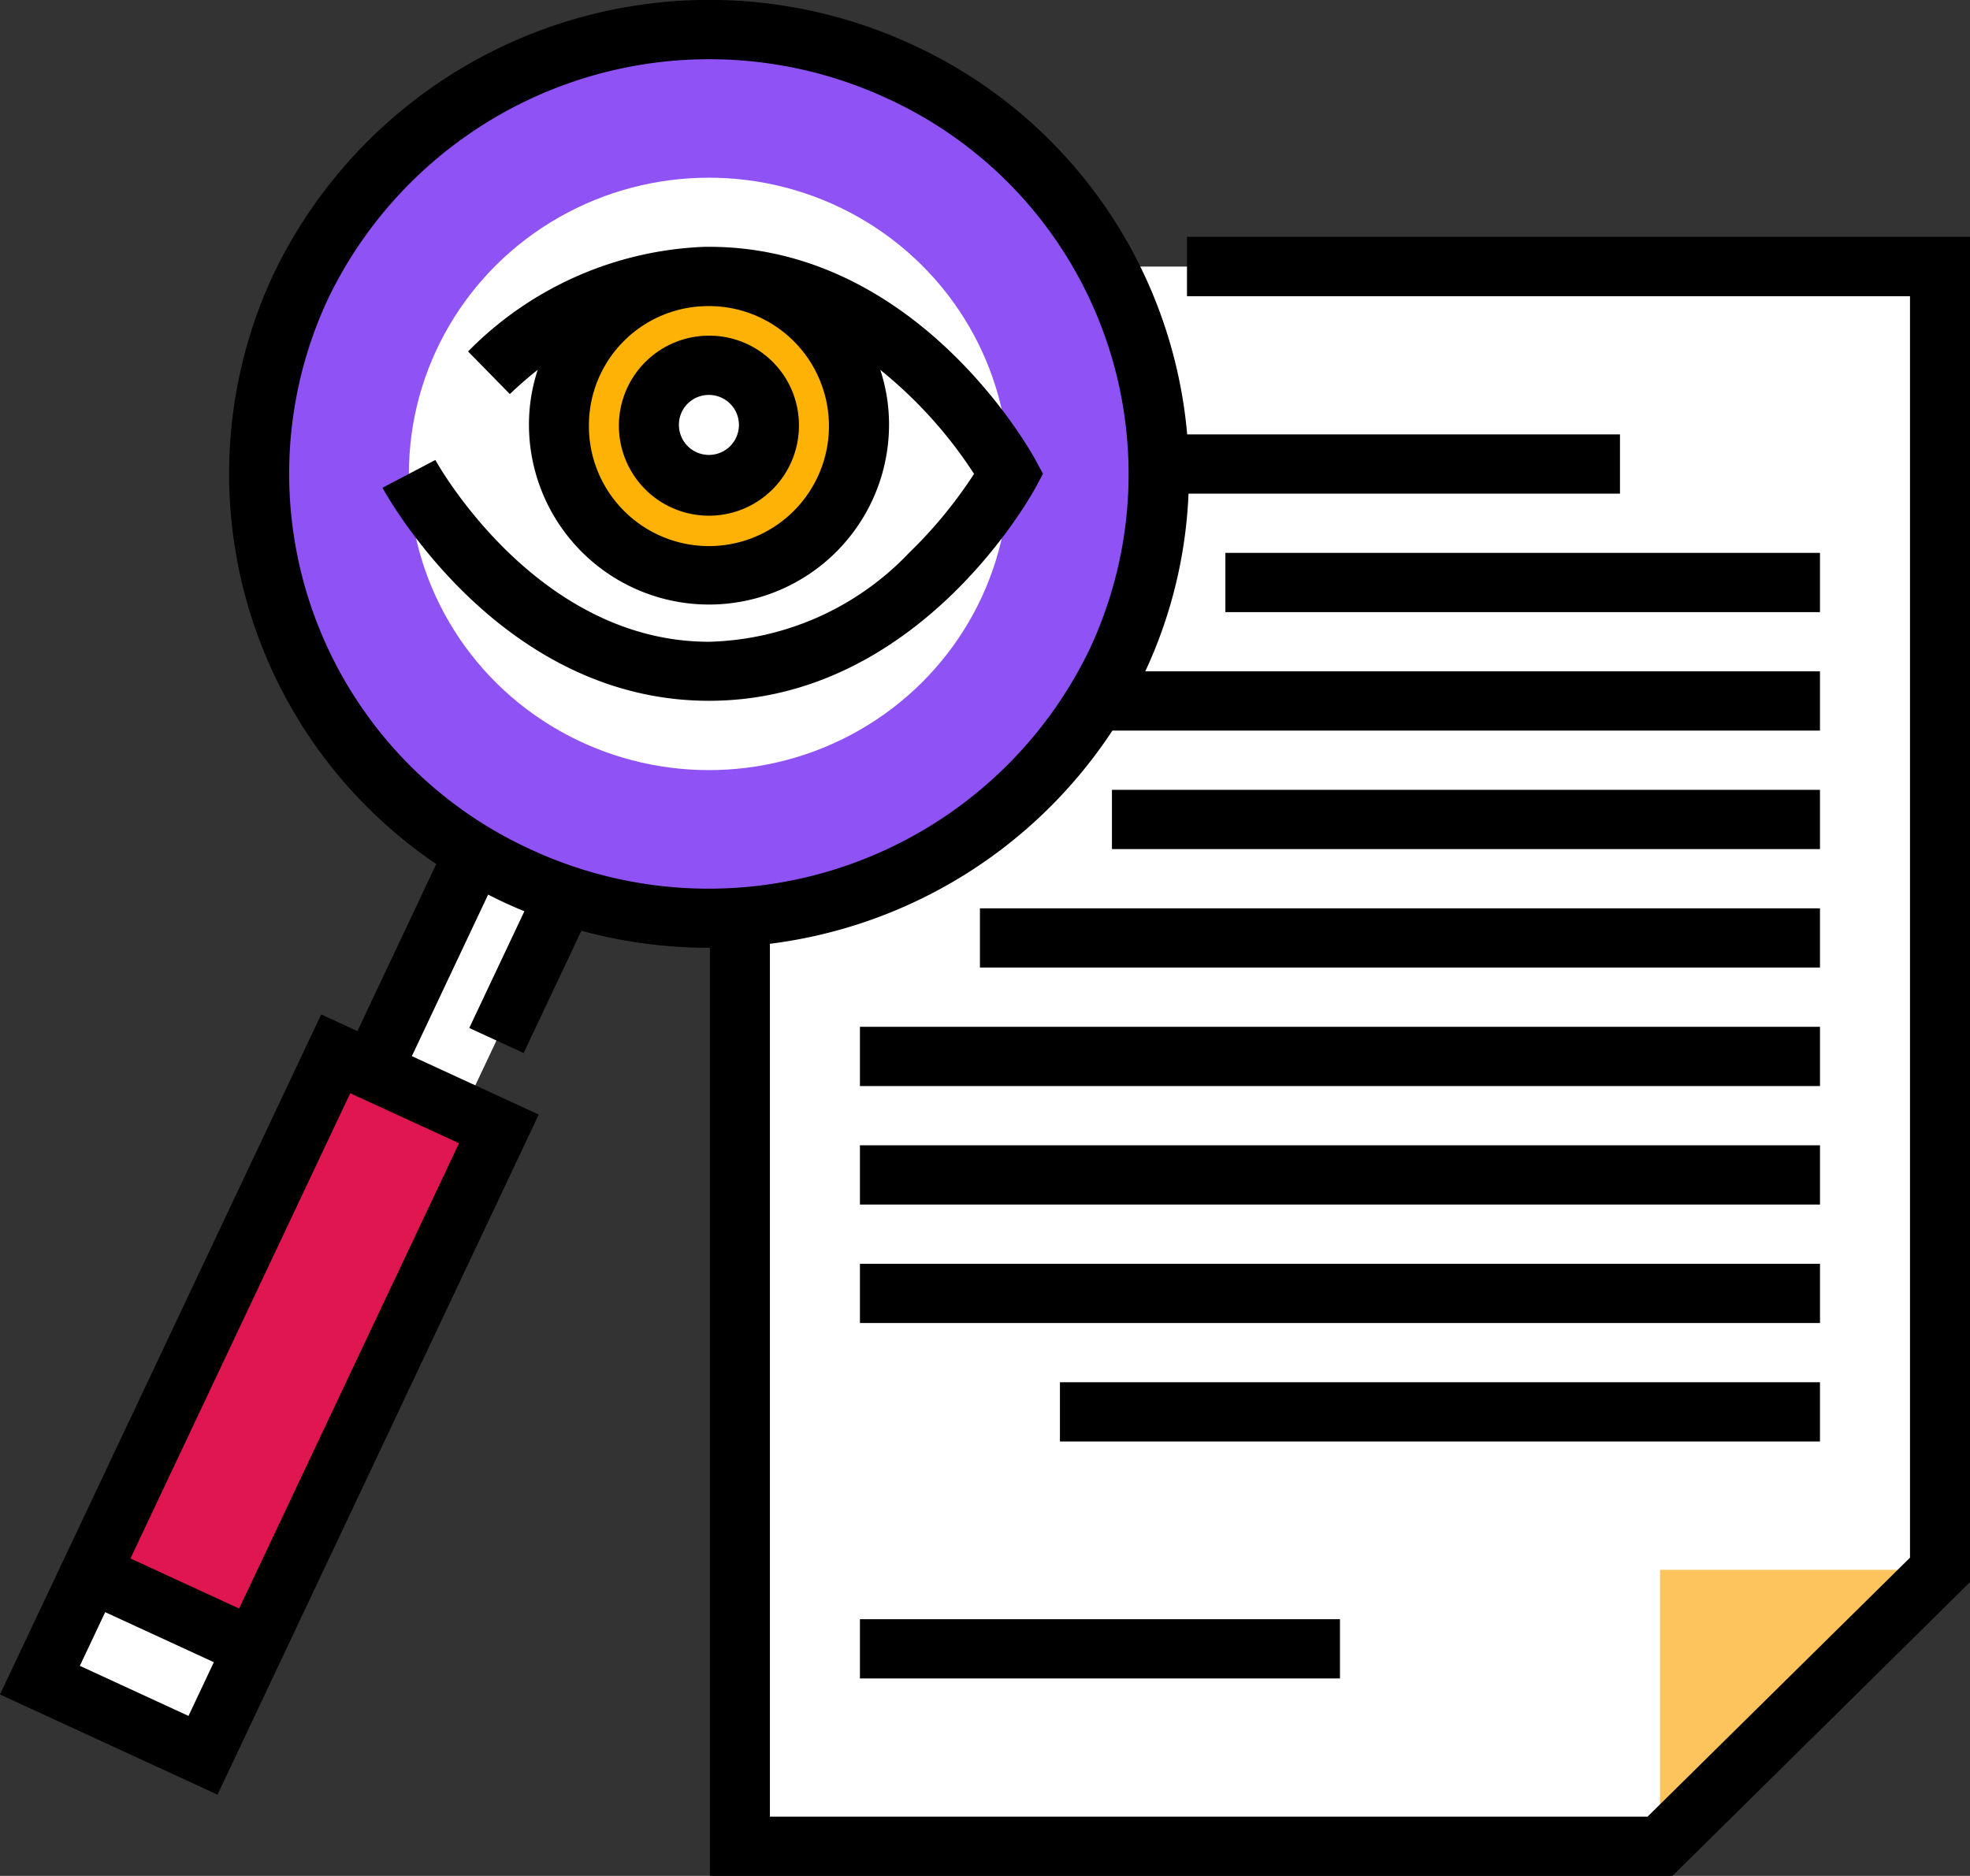 <svg xmlns="http://www.w3.org/2000/svg" width="92.46" height="88.055" viewBox="0 0 92.46 88.055">
  <rect x="0" y="0" width="92.46" height="88.055" fill="#333333" stroke="none"/>
  <g id="Grupo_1065154" data-name="Grupo 1065154" transform="translate(0 -9.083)">
    <path id="Trazado_779567" data-name="Trazado 779567" d="M50.979,153.407H7.8V79.254H64.122V140.43Z" transform="translate(26.93 -57.659)" fill="#fff"/>
    <path id="Trazado_779568" data-name="Trazado 779568" d="M20.939,422.343H7.8V435.32" transform="translate(70.112 -339.572)" fill="#fdc35c"/>
    <path id="Trazado_779572" data-name="Trazado 779572" d="M0,11.171l4.683-.023L4.737,0,.054.023Z" transform="translate(22.18 49.207) rotate(24.999)" fill="#fff"/>
    <path id="Trazado_779573" data-name="Trazado 779573" d="M0,32.555l8.429-.041L8.588,0,.159.041Z" transform="translate(15.631 58.446) rotate(24.999)" fill="#e01650"/>
    <path id="Trazado_779574" data-name="Trazado 779574" d="M.041,8.429l5.574.027L5.574.027,0,0Z" transform="translate(11.907 86.434) rotate(114.999)" fill="#fff"/>
    <ellipse id="Elipse_8719" data-name="Elipse 8719" cx="21.122" cy="20.855" rx="21.122" ry="20.855" transform="translate(12.151 10.472)" fill="#8f52f5"/>
    <ellipse id="Elipse_8720" data-name="Elipse 8720" cx="14.081" cy="13.904" rx="14.081" ry="13.904" transform="translate(19.191 17.424)" fill="#fff"/>
    <ellipse id="Elipse_8721" data-name="Elipse 8721" cx="7.041" cy="6.952" rx="7.041" ry="6.952" transform="translate(26.232 22.059)" fill="#ffb206"/>
    <ellipse id="Elipse_8722" data-name="Elipse 8722" cx="2.816" cy="2.781" rx="2.816" ry="2.781" transform="translate(30.456 26.23)" fill="#fff"/>
    <rect id="Rectángulo_374208" data-name="Rectángulo 374208" width="27.907" height="2.781" transform="translate(57.512 35.035)"/>
    <rect id="Rectángulo_374209" data-name="Rectángulo 374209" width="33.231" height="2.781" transform="translate(52.188 46.158)"/>
    <rect id="Rectángulo_374210" data-name="Rectángulo 374210" width="39.427" height="2.781" transform="translate(45.992 51.72)"/>
    <rect id="Rectángulo_374211" data-name="Rectángulo 374211" width="45.06" height="2.781" transform="translate(40.36 57.281)"/>
    <rect id="Rectángulo_374212" data-name="Rectángulo 374212" width="45.06" height="2.781" transform="translate(40.36 62.843)"/>
    <rect id="Rectángulo_374213" data-name="Rectángulo 374213" width="45.06" height="2.781" transform="translate(40.36 68.404)"/>
    <rect id="Rectángulo_374214" data-name="Rectángulo 374214" width="35.672" height="2.781" transform="translate(49.747 73.965)"/>
    <rect id="Rectángulo_374215" data-name="Rectángulo 374215" width="22.53" height="2.781" transform="translate(40.36 85.088)"/>
    <path id="Trazado_779569" data-name="Trazado 779569" d="M15.076,56.7l1.7.783,3.7-7.842a22.116,22.116,0,0,1-7.627-27.715h0a22.679,22.679,0,0,1,29.94-10.76A22.269,22.269,0,0,1,55.719,29.474H76.032v2.781H55.782a21.883,21.883,0,0,1-2.03,8.342H85.419v2.781H52.209A22.6,22.6,0,0,1,36.135,53.384V94.357H77.326L89.644,82.2V22.986H55.71V20.2H92.46V83.347L78.493,97.138H33.319V53.571h-.081a22.625,22.625,0,0,1-5.951-.8l-2.711,5.741-2.552-1.175,2.588-5.48c-.288-.118-.575-.241-.86-.372s-.565-.269-.842-.41L19.33,58.658,25.285,61.4,10.209,93.323,0,88.622Zm9.865-7.73a19.844,19.844,0,0,0,26.2-9.415A19.384,19.384,0,0,0,41.6,13.686a19.856,19.856,0,0,0-26.2,9.415A19.384,19.384,0,0,0,24.941,48.969ZM16.438,60.4,6.123,82.237l5.1,2.35L21.543,62.746ZM8.847,89.627l1.19-2.52-5.1-2.35-1.19,2.52Z" transform="translate(0 0)"/>
    <path id="Trazado_779570" data-name="Trazado 779570" d="M312.808,101.62a4.225,4.225,0,1,1-4.224-4.171A4.2,4.2,0,0,1,312.808,101.62Zm-5.632,0a1.408,1.408,0,1,0,1.408-1.39A1.4,1.4,0,0,0,307.175,101.62Z" transform="translate(-275.311 -72.609)"/>
    <path id="Trazado_779571" data-name="Trazado 779571" d="M243.426,84.062c.046.085,4.706,8.533,12.839,8.533a13.408,13.408,0,0,0,9.4-4.18,21.283,21.283,0,0,0,3.043-3.7,20.728,20.728,0,0,0-4.4-4.882,8.216,8.216,0,0,1,.41,2.565,8.449,8.449,0,0,1-16.9,0,8.215,8.215,0,0,1,.412-2.569c-.442.351-.879.728-1.309,1.139l-1.96-2a16.433,16.433,0,0,1,10.861-4.9q.221-.012.445-.012c9.8,0,15.1,9.6,15.323,10l.354.655-.354.655c-.221.409-5.519,10-15.323,10s-15.1-9.6-15.323-10Zm7.206-1.663a5.633,5.633,0,1,0,5.933-5.553c-.1,0-.2-.008-.3-.008s-.2.005-.3.008A5.6,5.6,0,0,0,250.632,82.4Z" transform="translate(-222.992 -53.388)"/>
  </g>
</svg>
